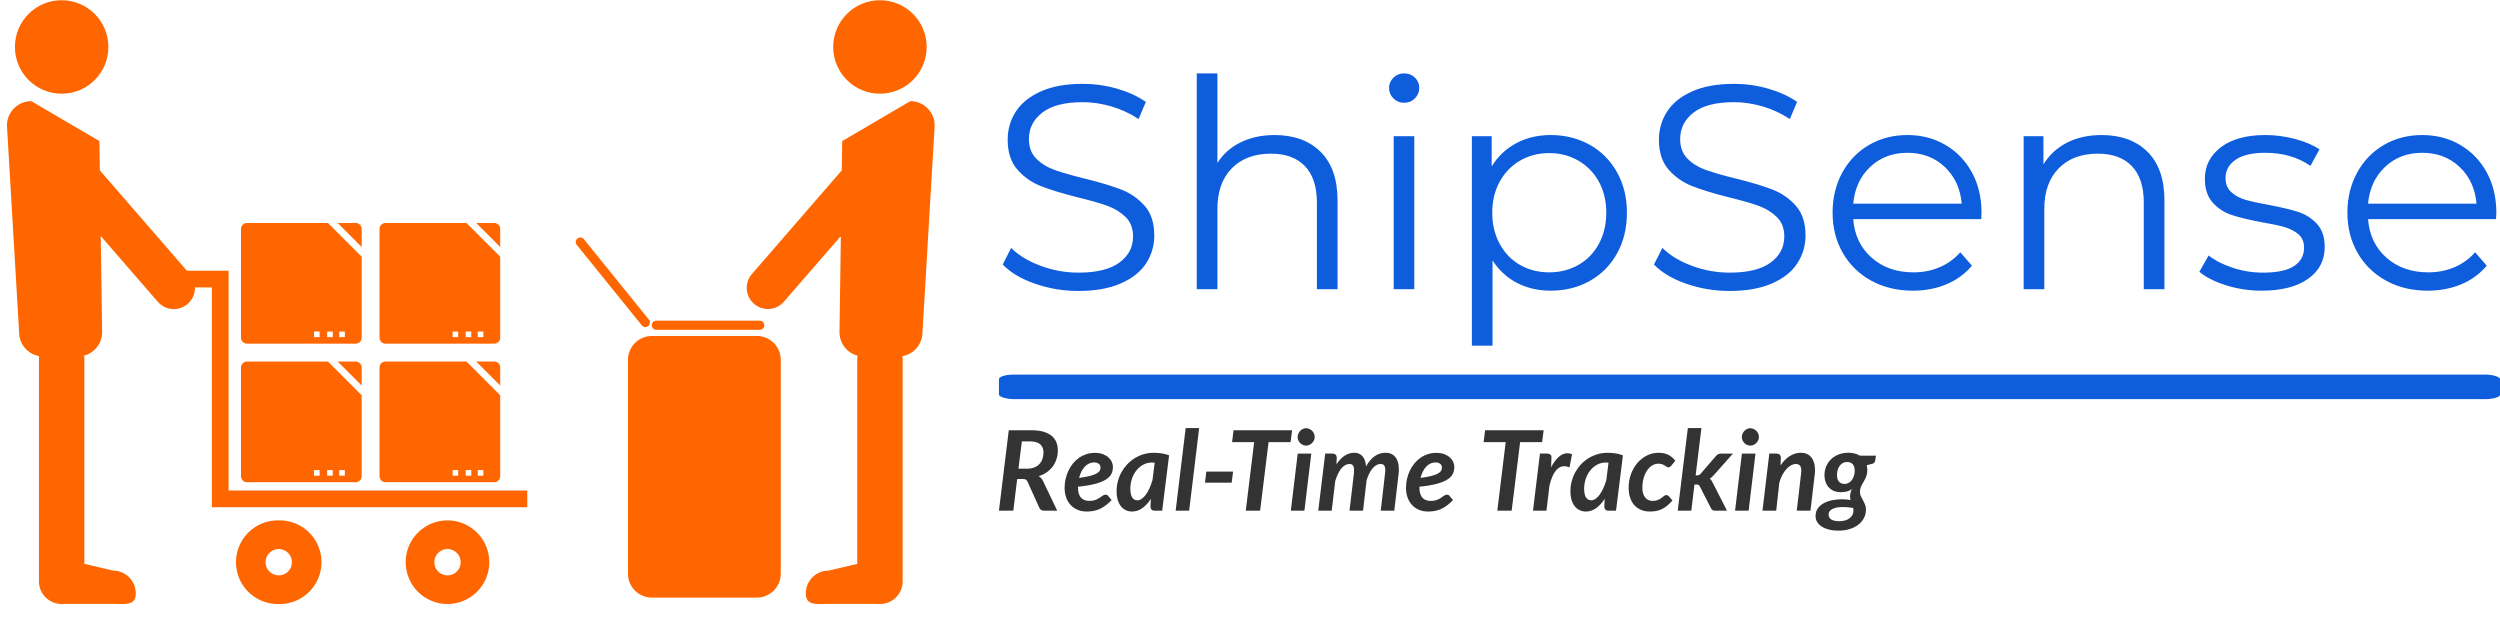 <svg xmlns="http://www.w3.org/2000/svg" version="1.1" xmlns:xlink="http://www.w3.org/1999/xlink" xmlns:svgjs="http://svgjs.dev/svgjs" width="1500" height="382" viewBox="0 0 1500 382"><g transform="matrix(1,0,0,1,2.118,-1.41)"><svg viewBox="0 0 396 101" data-background-color="#ffffff" preserveAspectRatio="xMidYMid meet" height="382" width="1500" xmlns="http://www.w3.org/2000/svg" xmlns:xlink="http://www.w3.org/1999/xlink"><g id="tight-bounds" transform="matrix(1,0,0,1,0.24,0.373)"><svg viewBox="0 0 395.52 95.82" height="95.82" width="395.52"><g><svg viewBox="0 0 660.171 159.936" height="95.82" width="395.52"><g transform="matrix(1,0,0,1,262.673,19.429)"><svg viewBox="0 0 397.498 121.078" height="121.078" width="397.498"><g id="textblocktransform"><svg viewBox="0 0 397.498 121.078" height="121.078" width="397.498" id="textblock"><g><rect width="397.498" height="6.502" x="0" y="79.754" fill="#0e5ddd" opacity="1" stroke-width="0" stroke="transparent" fill-opacity="1" class="rect-yte-0" data-fill-palette-color="primary" rx="1%" id="yte-0" data-palette-color="#0e5ddd"></rect></g><g transform="matrix(1,0,0,1,0.989,0)"><svg viewBox="0 0 395.52 72.095" height="72.095" width="395.52"><g transform="matrix(1,0,0,1,0,0)"><svg width="395.52" viewBox="2.35 -37.1 256.73 46.8" height="72.095" data-palette-color="#0e5ddd"><path d="M15.35 0.3Q11.45 0.3 7.88-0.95 4.3-2.2 2.35-4.25L2.35-4.25 3.8-7.1Q5.7-5.2 8.85-4.03 12-2.85 15.35-2.85L15.35-2.85Q20.05-2.85 22.4-4.58 24.75-6.3 24.75-9.05L24.75-9.05Q24.75-11.15 23.48-12.4 22.2-13.65 20.35-14.33 18.5-15 15.2-15.8L15.2-15.8Q11.25-16.8 8.9-17.73 6.55-18.65 4.88-20.55 3.2-22.45 3.2-25.7L3.2-25.7Q3.2-28.35 4.6-30.53 6-32.7 8.9-34 11.8-35.3 16.1-35.3L16.1-35.3Q19.1-35.3 21.98-34.48 24.85-33.65 26.95-32.2L26.95-32.2 25.7-29.25Q23.5-30.7 21-31.43 18.5-32.15 16.1-32.15L16.1-32.15Q11.5-32.15 9.18-30.38 6.85-28.6 6.85-25.8L6.85-25.8Q6.85-23.7 8.13-22.43 9.4-21.15 11.33-20.48 13.25-19.8 16.5-19L16.5-19Q20.35-18.05 22.73-17.13 25.1-16.2 26.75-14.33 28.4-12.45 28.4-9.25L28.4-9.25Q28.4-6.6 26.98-4.42 25.55-2.25 22.6-0.98 19.65 0.3 15.35 0.3L15.35 0.3ZM49.1-26.5Q54.05-26.5 56.97-23.63 59.9-20.75 59.9-15.25L59.9-15.25 59.9 0 56.35 0 56.35-14.9Q56.35-19 54.3-21.15 52.25-23.3 48.45-23.3L48.45-23.3Q44.2-23.3 41.72-20.78 39.25-18.25 39.25-13.8L39.25-13.8 39.25 0 35.7 0 35.7-37.1 39.25-37.1 39.25-21.7Q40.7-24 43.25-25.25 45.8-26.5 49.1-26.5L49.1-26.5ZM69.55 0L69.55-26.3 73.09-26.3 73.09 0 69.55 0ZM71.34-32.05Q70.25-32.05 69.5-32.8 68.75-33.55 68.75-34.6L68.75-34.6Q68.75-35.6 69.5-36.35 70.25-37.1 71.34-37.1L71.34-37.1Q72.44-37.1 73.19-36.38 73.94-35.65 73.94-34.65L73.94-34.65Q73.94-33.55 73.19-32.8 72.44-32.05 71.34-32.05L71.34-32.05ZM96.54-26.5Q100.24-26.5 103.24-24.83 106.24-23.15 107.94-20.1 109.64-17.05 109.64-13.15L109.64-13.15Q109.64-9.2 107.94-6.15 106.24-3.1 103.27-1.43 100.29 0.25 96.54 0.25L96.54 0.25Q93.34 0.25 90.77-1.07 88.19-2.4 86.54-4.95L86.54-4.95 86.54 9.7 82.99 9.7 82.99-26.3 86.39-26.3 86.39-21.1Q87.99-23.7 90.62-25.1 93.24-26.5 96.54-26.5L96.54-26.5ZM96.29-2.9Q99.04-2.9 101.29-4.17 103.54-5.45 104.82-7.8 106.09-10.15 106.09-13.15L106.09-13.15Q106.09-16.15 104.82-18.48 103.54-20.8 101.29-22.1 99.04-23.4 96.29-23.4L96.29-23.4Q93.49-23.4 91.27-22.1 89.04-20.8 87.77-18.48 86.49-16.15 86.49-13.15L86.49-13.15Q86.49-10.15 87.77-7.8 89.04-5.45 91.27-4.17 93.49-2.9 96.29-2.9L96.29-2.9ZM127.29 0.3Q123.39 0.3 119.81-0.95 116.24-2.2 114.29-4.25L114.29-4.25 115.74-7.1Q117.64-5.2 120.79-4.03 123.94-2.85 127.29-2.85L127.29-2.85Q131.99-2.85 134.34-4.58 136.69-6.3 136.69-9.05L136.69-9.05Q136.69-11.15 135.41-12.4 134.14-13.65 132.29-14.33 130.44-15 127.14-15.8L127.14-15.8Q123.19-16.8 120.84-17.73 118.49-18.65 116.81-20.55 115.14-22.45 115.14-25.7L115.14-25.7Q115.14-28.35 116.54-30.53 117.94-32.7 120.84-34 123.74-35.3 128.04-35.3L128.04-35.3Q131.04-35.3 133.91-34.48 136.79-33.65 138.89-32.2L138.89-32.2 137.64-29.25Q135.44-30.7 132.94-31.43 130.44-32.15 128.04-32.15L128.04-32.15Q123.44-32.15 121.11-30.38 118.79-28.6 118.79-25.8L118.79-25.8Q118.79-23.7 120.06-22.43 121.34-21.15 123.27-20.48 125.19-19.8 128.44-19L128.44-19Q132.29-18.05 134.66-17.13 137.04-16.2 138.69-14.33 140.34-12.45 140.34-9.25L140.34-9.25Q140.34-6.6 138.91-4.42 137.49-2.25 134.54-0.98 131.59 0.3 127.29 0.3L127.29 0.3ZM170.59-13.15L170.54-12.05 148.54-12.05Q148.84-7.95 151.69-5.43 154.54-2.9 158.89-2.9L158.89-2.9Q161.34-2.9 163.39-3.78 165.44-4.65 166.94-6.35L166.94-6.35 168.94-4.05Q167.19-1.95 164.56-0.85 161.94 0.25 158.79 0.25L158.79 0.25Q154.74 0.25 151.61-1.48 148.49-3.2 146.74-6.25 144.99-9.3 144.99-13.15L144.99-13.15Q144.99-17 146.66-20.05 148.34-23.1 151.26-24.8 154.19-26.5 157.84-26.5L157.84-26.5Q161.49-26.5 164.39-24.8 167.29-23.1 168.94-20.08 170.59-17.05 170.59-13.15L170.59-13.15ZM157.84-23.45Q154.04-23.45 151.46-21.03 148.89-18.6 148.54-14.7L148.54-14.7 167.19-14.7Q166.84-18.6 164.26-21.03 161.69-23.45 157.84-23.45L157.84-23.45ZM191.23-26.5Q196.19-26.5 199.11-23.63 202.03-20.75 202.03-15.25L202.03-15.25 202.03 0 198.48 0 198.48-14.9Q198.48-19 196.44-21.15 194.38-23.3 190.58-23.3L190.58-23.3Q186.33-23.3 183.86-20.78 181.38-18.25 181.38-13.8L181.38-13.8 181.38 0 177.83 0 177.83-26.3 181.23-26.3 181.23-21.45Q182.69-23.85 185.26-25.18 187.83-26.5 191.23-26.5L191.23-26.5ZM218.73 0.25Q215.53 0.25 212.61-0.68 209.68-1.6 208.03-3L208.03-3 209.63-5.8Q211.28-4.5 213.78-3.68 216.28-2.85 218.98-2.85L218.98-2.85Q222.58-2.85 224.31-3.98 226.03-5.1 226.03-7.15L226.03-7.15Q226.03-8.6 225.08-9.43 224.13-10.25 222.68-10.68 221.23-11.1 218.83-11.5L218.83-11.5Q215.63-12.1 213.68-12.73 211.73-13.35 210.36-14.85 208.98-16.35 208.98-19L208.98-19Q208.98-22.3 211.73-24.4 214.48-26.5 219.38-26.5L219.38-26.5Q221.93-26.5 224.48-25.83 227.03-25.15 228.68-24.05L228.68-24.05 227.13-21.2Q223.88-23.45 219.38-23.45L219.38-23.45Q215.98-23.45 214.26-22.25 212.53-21.05 212.53-19.1L212.53-19.1Q212.53-17.6 213.51-16.7 214.48-15.8 215.93-15.38 217.38-14.95 219.93-14.5L219.93-14.5Q223.08-13.9 224.98-13.3 226.88-12.7 228.23-11.25 229.58-9.8 229.58-7.25L229.58-7.25Q229.58-3.8 226.71-1.78 223.83 0.25 218.73 0.25L218.73 0.25ZM259.08-13.15L259.03-12.05 237.03-12.05Q237.33-7.95 240.18-5.43 243.03-2.9 247.38-2.9L247.38-2.9Q249.83-2.9 251.88-3.78 253.93-4.65 255.43-6.35L255.43-6.35 257.43-4.05Q255.68-1.95 253.06-0.85 250.43 0.25 247.28 0.25L247.28 0.25Q243.23 0.25 240.11-1.48 236.98-3.2 235.23-6.25 233.48-9.3 233.48-13.15L233.48-13.15Q233.48-17 235.16-20.05 236.83-23.1 239.75-24.8 242.68-26.5 246.33-26.5L246.33-26.5Q249.98-26.5 252.88-24.8 255.78-23.1 257.43-20.08 259.08-17.05 259.08-13.15L259.08-13.15ZM246.33-23.45Q242.53-23.45 239.96-21.03 237.38-18.6 237.03-14.7L237.03-14.7 255.68-14.7Q255.33-18.6 252.75-21.03 250.18-23.45 246.33-23.45L246.33-23.45Z" opacity="1" transform="matrix(1,0,0,1,0,0)" fill="#0e5ddd" class="wordmark-text-0" data-fill-palette-color="primary" id="text-0"></path></svg></g></svg></g><g transform="matrix(1,0,0,1,0,93.914)"><svg viewBox="0 0 232.21 27.164" height="27.164" width="232.21"><g transform="matrix(1,0,0,1,0,0)"><svg width="232.21" viewBox="1.93 -37.15 394.25 46.12" height="27.164" data-palette-color="#333333"><path d="M12.68-14.25L10.13-14.25 8.38 0 1.93 0 6.35-36.15 16.63-36.15Q19.75-36.15 21.98-35.49 24.2-34.83 25.63-33.64 27.05-32.45 27.73-30.8 28.4-29.15 28.4-27.18L28.4-27.18Q28.4-25.08 27.81-23.24 27.23-21.4 26.13-19.9 25.03-18.4 23.43-17.28 21.83-16.15 19.8-15.53L19.8-15.53Q20.38-15.18 20.85-14.68 21.33-14.18 21.68-13.48L21.68-13.48 28.13 0 22.3 0Q21.48 0 20.91-0.34 20.35-0.68 20.08-1.3L20.08-1.3 14.78-13.03Q14.48-13.68 14.04-13.96 13.6-14.25 12.68-14.25L12.68-14.25ZM16.03-31.15L12.23-31.15 10.7-18.88 14.45-18.88Q16.4-18.88 17.81-19.44 19.23-20 20.14-20.99 21.05-21.98 21.5-23.3 21.95-24.63 21.95-26.15L21.95-26.15Q21.95-28.5 20.5-29.83 19.05-31.15 16.03-31.15L16.03-31.15ZM53.17-19.7L53.17-19.7Q53.17-17.98 52.48-16.55 51.8-15.13 50.02-14 48.25-12.88 45.21-12.06 42.17-11.25 37.47-10.78L37.47-10.78 37.47-10.45Q37.47-4.4 42.6-4.4L42.6-4.4Q43.7-4.4 44.55-4.61 45.4-4.83 46.03-5.13 46.67-5.43 47.19-5.8 47.7-6.18 48.14-6.48 48.57-6.78 49-6.99 49.42-7.2 49.92-7.2L49.92-7.2Q50.22-7.2 50.52-7.06 50.82-6.93 51.02-6.65L51.02-6.65 52.6-4.75Q51.27-3.43 50-2.45 48.72-1.48 47.4-0.85 46.07-0.23 44.6 0.08 43.12 0.38 41.37 0.38L41.37 0.38Q39.12 0.38 37.3-0.39 35.47-1.15 34.17-2.54 32.87-3.93 32.16-5.89 31.45-7.85 31.45-10.28L31.45-10.28Q31.45-12.3 31.89-14.25 32.32-16.2 33.15-17.95 33.97-19.7 35.17-21.18 36.37-22.65 37.88-23.73 39.4-24.8 41.21-25.4 43.02-26 45.1-26L45.1-26Q47.12-26 48.64-25.43 50.15-24.85 51.16-23.94 52.17-23.03 52.67-21.9 53.17-20.78 53.17-19.7ZM44.75-21.7L44.75-21.7Q43.5-21.7 42.42-21.19 41.35-20.68 40.48-19.75 39.62-18.82 38.98-17.54 38.35-16.25 37.97-14.73L37.97-14.73Q41.07-15.15 42.96-15.65 44.85-16.15 45.89-16.75 46.92-17.35 47.26-18.03 47.6-18.7 47.6-19.48L47.6-19.48Q47.6-19.85 47.44-20.25 47.27-20.65 46.94-20.96 46.6-21.28 46.06-21.49 45.52-21.7 44.75-21.7ZM78.42-24.88L75.32 0 72.07 0Q70.95 0 70.5-0.53 70.05-1.05 70.05-1.85L70.05-1.85 70.25-5.35Q68.55-2.7 66.42-1.16 64.3 0.38 61.75 0.38L61.75 0.38Q60.3 0.38 59.03-0.2 57.77-0.78 56.83-1.91 55.9-3.05 55.36-4.76 54.82-6.48 54.82-8.78L54.82-8.78Q54.82-11.08 55.4-13.25 55.97-15.43 57.03-17.34 58.1-19.25 59.6-20.85 61.1-22.45 62.96-23.6 64.82-24.75 66.98-25.39 69.15-26.03 71.55-26.03L71.55-26.03Q73.27-26.03 75.01-25.78 76.75-25.53 78.42-24.88L78.42-24.88ZM64.17-4.67L64.17-4.67Q65.2-4.67 66.18-5.38 67.17-6.08 68.05-7.31 68.92-8.55 69.67-10.23 70.42-11.9 70.97-13.83L70.97-13.83 71.95-21.58Q71.27-21.65 70.7-21.65L70.7-21.65Q68.62-21.65 66.84-20.7 65.07-19.75 63.77-18.14 62.47-16.53 61.73-14.39 61-12.25 61-9.88L61-9.88Q61-7.18 61.85-5.93 62.7-4.67 64.17-4.67ZM87.44 0L81.37 0 85.87-37.15 91.94-37.15 87.44 0ZM94.56-12.6L95.17-17.57 107.19-17.57 106.56-12.6 94.56-12.6ZM107.39-36.15L133.71-36.15 133.04-30.83 123.14-30.83 119.34 0 112.89 0 116.66-30.83 106.74-30.83 107.39-36.15ZM136.24-25.65L142.34-25.65 139.26 0 133.16 0 136.24-25.65ZM143.88-33.13L143.88-33.13Q143.88-32.33 143.55-31.63 143.21-30.93 142.67-30.4 142.13-29.88 141.44-29.56 140.74-29.25 139.99-29.25L139.99-29.25Q139.26-29.25 138.57-29.56 137.88-29.88 137.36-30.4 136.84-30.93 136.52-31.63 136.21-32.33 136.21-33.13L136.21-33.13Q136.21-33.93 136.53-34.65 136.86-35.38 137.38-35.91 137.91-36.45 138.6-36.76 139.28-37.08 140.01-37.08L140.01-37.08Q140.76-37.08 141.46-36.76 142.16-36.45 142.7-35.93 143.24-35.4 143.56-34.68 143.88-33.95 143.88-33.13ZM151.53 0L145.48 0 148.61-25.68 151.73-25.68Q152.68-25.68 153.23-25.23 153.78-24.78 153.78-23.8L153.78-23.8Q153.78-23.78 153.78-23.73 153.78-23.68 153.77-23.39 153.76-23.1 153.73-22.51 153.71-21.93 153.66-20.85L153.66-20.85Q155.38-23.48 157.41-24.76 159.43-26.05 161.63-26.05L161.63-26.05Q164.01-26.05 165.37-24.48 166.73-22.9 166.96-19.93L166.96-19.93Q168.76-23.08 170.94-24.56 173.13-26.05 175.71-26.05L175.71-26.05Q178.58-26.05 180.15-24.11 181.71-22.18 181.71-18.53L181.71-18.53Q181.71-18.03 181.68-17.46 181.66-16.9 181.58-16.32L181.58-16.32 179.66 0 173.56 0Q174.06-4.25 174.41-7.21 174.76-10.18 174.98-12.16 175.21-14.15 175.33-15.28 175.46-16.4 175.52-17.01 175.58-17.63 175.59-17.84 175.61-18.05 175.61-18.18L175.61-18.18Q175.61-19.68 175.11-20.34 174.61-21 173.48-21L173.48-21Q172.53-21 171.63-20.5 170.73-20 169.92-19.05 169.11-18.1 168.42-16.73 167.73-15.35 167.21-13.63L167.21-13.63 165.61 0 159.53 0 161.46-16.32Q161.51-16.85 161.55-17.31 161.58-17.78 161.58-18.18L161.58-18.18Q161.58-19.68 161.09-20.34 160.61-21 159.48-21L159.48-21Q158.51-21 157.58-20.48 156.66-19.95 155.84-18.96 155.03-17.98 154.34-16.56 153.66-15.15 153.13-13.4L153.13-13.4 151.53 0ZM206.66-19.7L206.66-19.7Q206.66-17.98 205.97-16.55 205.28-15.13 203.51-14 201.73-12.88 198.69-12.06 195.66-11.25 190.96-10.78L190.96-10.78 190.96-10.45Q190.96-4.4 196.08-4.4L196.08-4.4Q197.18-4.4 198.03-4.61 198.88-4.83 199.52-5.13 200.16-5.43 200.67-5.8 201.18-6.18 201.62-6.48 202.06-6.78 202.48-6.99 202.91-7.2 203.41-7.2L203.41-7.2Q203.71-7.2 204.01-7.06 204.31-6.93 204.51-6.65L204.51-6.65 206.08-4.75Q204.76-3.43 203.48-2.45 202.21-1.48 200.88-0.85 199.56-0.23 198.08 0.08 196.61 0.38 194.86 0.38L194.86 0.38Q192.61 0.38 190.78-0.39 188.96-1.15 187.66-2.54 186.36-3.93 185.64-5.89 184.93-7.85 184.93-10.28L184.93-10.28Q184.93-12.3 185.37-14.25 185.81-16.2 186.63-17.95 187.46-19.7 188.66-21.18 189.86-22.65 191.37-23.73 192.88-24.8 194.69-25.4 196.51-26 198.58-26L198.58-26Q200.61-26 202.12-25.43 203.63-24.85 204.64-23.94 205.66-23.03 206.16-21.9 206.66-20.78 206.66-19.7ZM198.23-21.7L198.23-21.7Q196.98-21.7 195.91-21.19 194.83-20.68 193.97-19.75 193.11-18.82 192.47-17.54 191.83-16.25 191.46-14.73L191.46-14.73Q194.56-15.15 196.44-15.65 198.33-16.15 199.37-16.75 200.41-17.35 200.74-18.03 201.08-18.7 201.08-19.48L201.08-19.48Q201.08-19.85 200.92-20.25 200.76-20.65 200.42-20.96 200.08-21.28 199.54-21.49 199.01-21.7 198.23-21.7ZM220.48-36.15L246.8-36.15 246.13-30.83 236.23-30.83 232.43 0 225.98 0 229.75-30.83 219.83-30.83 220.48-36.15ZM248.07 0L242.02 0 245.15-25.68 248.27-25.68Q249.17-25.68 249.75-25.28 250.32-24.88 250.32-24L250.32-24Q250.32-24 250.32-23.91 250.32-23.83 250.3-23.4 250.27-22.98 250.25-22.06 250.22-21.15 250.15-19.5L250.15-19.5Q251.72-22.53 253.6-24.18 255.47-25.83 257.5-25.83L257.5-25.83Q258.52-25.83 259.57-25.38L259.57-25.38 258.45-19.48Q257.2-20 256.07-20L256.07-20Q253.85-20 252.17-17.88 250.5-15.75 249.42-11.23L249.42-11.23 248.07 0ZM282.45-24.88L279.35 0 276.1 0Q274.97 0 274.52-0.53 274.07-1.05 274.07-1.85L274.07-1.85 274.27-5.35Q272.57-2.7 270.45-1.16 268.32 0.38 265.77 0.38L265.77 0.38Q264.32 0.38 263.06-0.2 261.8-0.78 260.86-1.91 259.92-3.05 259.38-4.76 258.85-6.48 258.85-8.78L258.85-8.78Q258.85-11.08 259.42-13.25 260-15.43 261.06-17.34 262.12-19.25 263.62-20.85 265.12-22.45 266.98-23.6 268.85-24.75 271.01-25.39 273.17-26.03 275.57-26.03L275.57-26.03Q277.3-26.03 279.03-25.78 280.77-25.53 282.45-24.88L282.45-24.88ZM268.2-4.67L268.2-4.67Q269.22-4.67 270.21-5.38 271.2-6.08 272.07-7.31 272.95-8.55 273.7-10.23 274.45-11.9 275-13.83L275-13.83 275.97-21.58Q275.3-21.65 274.72-21.65L274.72-21.65Q272.65-21.65 270.87-20.7 269.1-19.75 267.8-18.14 266.5-16.53 265.76-14.39 265.02-12.25 265.02-9.88L265.02-9.88Q265.02-7.18 265.87-5.93 266.72-4.67 268.2-4.67ZM304.72-4.55L304.72-4.55Q303.44-3.15 302.28-2.2 301.12-1.25 299.92-0.68 298.72-0.1 297.39 0.14 296.07 0.38 294.49 0.38L294.49 0.38Q292.27 0.38 290.51-0.39 288.74-1.15 287.52-2.55 286.29-3.95 285.66-5.93 285.02-7.9 285.02-10.33L285.02-10.33Q285.02-13.45 286.02-16.29 287.02-19.13 288.82-21.29 290.62-23.45 293.09-24.74 295.57-26.03 298.49-26.03L298.49-26.03Q301.04-26.03 302.83-25.13 304.62-24.23 306.02-22.43L306.02-22.43 304.04-20.08Q303.82-19.85 303.53-19.66 303.24-19.48 302.89-19.48L302.89-19.48Q302.47-19.48 302.12-19.74 301.77-20 301.31-20.3 300.84-20.6 300.16-20.86 299.47-21.13 298.37-21.13L298.37-21.13Q296.94-21.13 295.64-20.35 294.34-19.58 293.36-18.15 292.37-16.73 291.78-14.73 291.19-12.73 291.19-10.3L291.19-10.3Q291.19-7.48 292.44-5.94 293.69-4.4 295.82-4.4L295.82-4.4Q297.24-4.4 298.18-4.81 299.12-5.23 299.77-5.71 300.42-6.2 300.93-6.61 301.44-7.03 302.04-7.03L302.04-7.03Q302.34-7.03 302.63-6.86 302.92-6.7 303.14-6.45L303.14-6.45 304.72-4.55ZM311.64-37.15L317.74-37.15 315.14-15.88 315.77-15.88Q316.34-15.88 316.7-16.05 317.06-16.23 317.47-16.7L317.47-16.7 324.27-24.58Q324.72-25.08 325.19-25.36 325.67-25.65 326.39-25.65L326.39-25.65 331.89-25.65 323.44-16.13Q322.97-15.6 322.49-15.16 322.02-14.73 321.49-14.4L321.49-14.4Q321.97-14.05 322.28-13.54 322.59-13.03 322.89-12.45L322.89-12.45 329.24 0 323.89 0Q323.22 0 322.78-0.25 322.34-0.5 322.04-1.1L322.04-1.1 317.06-10.83Q316.77-11.4 316.45-11.58 316.14-11.75 315.44-11.75L315.44-11.75 314.62-11.75 313.19 0 307.09 0 311.64-37.15ZM335.94-25.65L342.04-25.65 338.96 0 332.86 0 335.94-25.65ZM343.59-33.13L343.59-33.13Q343.59-32.33 343.25-31.63 342.91-30.93 342.38-30.4 341.84-29.88 341.14-29.56 340.44-29.25 339.69-29.25L339.69-29.25Q338.96-29.25 338.28-29.56 337.59-29.88 337.06-30.4 336.54-30.93 336.23-31.63 335.91-32.33 335.91-33.13L335.91-33.13Q335.91-33.93 336.24-34.65 336.56-35.38 337.09-35.91 337.61-36.45 338.3-36.76 338.99-37.08 339.71-37.08L339.71-37.08Q340.46-37.08 341.16-36.76 341.86-36.45 342.4-35.93 342.94-35.4 343.26-34.68 343.59-33.95 343.59-33.13ZM351.36 0L345.19 0 348.26-25.68 351.41-25.68Q352.39-25.68 352.92-25.2 353.46-24.73 353.46-23.68L353.46-23.68 353.29-20.35Q355.24-23.23 357.61-24.64 359.99-26.05 362.51-26.05L362.51-26.05Q363.94-26.05 365.1-25.54 366.26-25.03 367.09-24.04 367.91-23.05 368.36-21.61 368.81-20.18 368.81-18.3L368.81-18.3Q368.81-17.82 368.77-17.34 368.74-16.85 368.69-16.32L368.69-16.32 366.76 0 360.59 0Q361.09-4.23 361.44-7.16 361.79-10.1 362.01-12.05 362.24-14 362.36-15.11 362.49-16.23 362.55-16.8 362.61-17.38 362.62-17.56 362.64-17.75 362.64-17.88L362.64-17.88Q362.64-19.53 362.04-20.26 361.44-21 360.16-21L360.16-21Q359.14-21 358.04-20.4 356.94-19.8 355.94-18.7 354.94-17.6 354.11-16.05 353.29-14.5 352.76-12.6L352.76-12.6 351.36 0ZM392.31-18.23L392.31-18.23Q392.31-17.07 392.06-16.16 391.81-15.25 391.45-14.48 391.08-13.7 390.66-13.01 390.23-12.33 389.86-11.61 389.48-10.9 389.25-10.11 389.01-9.33 389.01-8.38L389.01-8.38Q389.01-7.35 389.43-6.49 389.86-5.63 390.36-4.73 390.86-3.83 391.28-2.8 391.71-1.78 391.71-0.43L391.71-0.43Q391.71 1.48 390.86 3.19 390.01 4.9 388.41 6.19 386.81 7.48 384.51 8.22 382.21 8.97 379.31 8.97L379.31 8.97Q376.93 8.97 375.05 8.49 373.16 8 371.82 7.13 370.48 6.25 369.77 5.06 369.06 3.88 369.06 2.45L369.06 2.45Q369.06 0.33 370.13-1.13 371.21-2.58 372.91-3.46 374.61-4.35 376.72-4.74 378.83-5.13 380.93-5.13L380.93-5.13Q381.96-5.13 382.93-5.04 383.91-4.95 384.78-4.8L384.78-4.8Q384.68-5.2 384.62-5.6 384.56-6 384.56-6.45L384.56-6.45Q384.56-7.9 385.36-9.65L385.36-9.65Q384.41-9 383.21-8.65 382.01-8.3 380.31-8.3L380.31-8.3Q378.86-8.3 377.55-8.78 376.23-9.25 375.23-10.23 374.23-11.2 373.65-12.66 373.06-14.13 373.06-16.07L373.06-16.07Q373.06-17.95 373.76-19.74 374.46-21.53 375.83-22.94 377.21-24.35 379.23-25.2 381.26-26.05 383.93-26.05L383.93-26.05Q385.36-26.05 386.65-25.71 387.93-25.38 389.01-24.73L389.01-24.73 396.18-24.73 395.91-22.73Q395.81-22.13 395.52-21.7 395.23-21.28 394.68-21.13L394.68-21.13 392.06-20.43Q392.18-19.93 392.25-19.38 392.31-18.82 392.31-18.23ZM382.06-12.03L382.06-12.03Q383.18-12.03 384.03-12.55 384.88-13.08 385.47-13.93 386.06-14.78 386.36-15.84 386.66-16.9 386.66-18L386.66-18Q386.66-19.88 385.78-20.88 384.91-21.88 383.23-21.88L383.23-21.88Q382.11-21.88 381.26-21.39 380.41-20.9 379.83-20.09 379.26-19.28 378.97-18.23 378.68-17.18 378.68-16.05L378.68-16.05Q378.68-14.13 379.55-13.08 380.41-12.03 382.06-12.03ZM386.08 0.1L386.08 0.1Q386.08-0.25 386.05-0.59 386.01-0.93 385.96-1.23L385.96-1.23Q384.61-1.45 383.47-1.55 382.33-1.65 381.33-1.65L381.33-1.65Q379.63-1.65 378.42-1.38 377.21-1.1 376.42-0.65 375.63-0.2 375.27 0.4 374.91 1 374.91 1.68L374.91 1.68Q374.91 3.18 376.11 3.95 377.31 4.73 379.81 4.73L379.81 4.73Q381.21 4.73 382.36 4.38 383.51 4.03 384.33 3.4 385.16 2.78 385.62 1.93 386.08 1.07 386.08 0.1Z" opacity="1" transform="matrix(1,0,0,1,0,0)" fill="#333333" class="slogan-text-1" data-fill-palette-color="secondary" id="text-1"></path></svg></g></svg></g></svg></g></svg></g><g><svg viewBox="0 0 245.654 159.936" height="159.936" width="245.654"><g><svg xmlns="http://www.w3.org/2000/svg" xmlns:xlink="http://www.w3.org/1999/xlink" version="1.1" x="0" y="0" viewBox="6 26.123 89.321 58.154" enable-background="new 0 0 100 100" xml:space="preserve" height="159.936" width="245.654" class="icon-icon-0" data-fill-palette-color="accent" id="icon-0"><g fill="#ff6600" data-fill-palette-color="accent"><path d="M6 38.208L7.172 58.104C7.172 59.259 8.006 60.216 9.104 60.412A2 2 0 0 0 9.081 60.72V82.088A2.187 2.187 0 0 0 11.492 84.265H16.217C17.425 84.265 18.404 84.459 18.404 83.25A2.19 2.19 0 0 0 16.217 81.062L13.454 80.408V60.719C13.454 60.6 13.443 60.482 13.423 60.368A2.346 2.346 0 0 0 15.164 58.103L15.031 48.847 20.518 55.17A2.037 2.037 0 1 0 23.595 52.5L14.943 42.524 14.903 39.706 8.346 35.861A2.347 2.347 0 0 0 6 38.208" fill="#ff6600" data-fill-palette-color="accent"></path><circle cx="11.268" cy="30.645" r="4.5" fill="#ff6600" data-fill-palette-color="accent"></circle></g><g fill="#ff6600" data-fill-palette-color="accent"><path d="M68.521 57.877H78.478A0.439 0.439 0 0 0 78.478 56.999H68.521A0.439 0.439 0 0 0 68.521 57.877" fill="#ff6600" data-fill-palette-color="accent"></path><path d="M67.742 57.513A0.44 0.44 0 0 0 67.807 56.895L61.547 49.152A0.44 0.44 0 0 0 60.93 49.087 0.44 0.44 0 0 0 60.865 49.705L67.126 57.448A0.436 0.436 0 0 0 67.742 57.513" fill="#ff6600" data-fill-palette-color="accent"></path><path d="M78.199 58.471H68.095A2.304 2.304 0 0 0 65.792 60.776V81.354A2.304 2.304 0 0 0 68.095 83.659H78.199A2.304 2.304 0 0 0 80.503 81.354V60.775A2.304 2.304 0 0 0 78.199 58.471" fill="#ff6600" data-fill-palette-color="accent"></path><g fill="#ff6600" data-fill-palette-color="accent"><path d="M92.976 35.862L86.419 39.707 86.379 42.525 77.727 52.502A2.035 2.035 0 0 0 77.931 55.375 2.035 2.035 0 0 0 80.803 55.172L86.29 48.848 86.157 58.104C86.157 59.192 86.896 60.102 87.897 60.37 87.877 60.483 87.867 60.6 87.867 60.72V80.409L85.104 81.063C83.895 81.063 82.916 82.043 82.916 83.251S83.895 84.265 85.104 84.265H89.829A2.187 2.187 0 0 0 92.24 82.089V60.719C92.24 60.615 92.231 60.514 92.217 60.412A2.344 2.344 0 0 0 94.149 58.103L95.321 38.207A2.347 2.347 0 0 0 92.976 35.862" fill="#ff6600" data-fill-palette-color="accent"></path><circle cx="90.052" cy="30.645" r="4.5" fill="#ff6600" data-fill-palette-color="accent"></circle></g></g><g fill="#ff6600" data-fill-palette-color="accent"><g fill="#ff6600" data-fill-palette-color="accent"><path d="M39.572 47.591H37.844L40.154 49.9V48.172A0.58 0.58 0 0 0 39.572 47.591" fill="#ff6600" data-fill-palette-color="accent"></path><path d="M29.117 47.591A0.58 0.58 0 0 0 28.536 48.172V58.629A0.58 0.58 0 0 0 29.117 59.21H39.573C39.895 59.21 40.156 58.95 40.156 58.629V50.84L36.907 47.592zM36.104 58.579H35.565V58.042H36.104zM37.995 58.042H38.532V58.579H37.995zM37.371 58.579H36.833V58.042H37.371z" fill="#ff6600" data-fill-palette-color="accent"></path></g><g fill="#ff6600" data-fill-palette-color="accent"><path d="M52.91 47.592H51.183L53.491 49.9V48.172A0.58 0.58 0 0 0 52.91 47.592" fill="#ff6600" data-fill-palette-color="accent"></path><path d="M42.456 47.592A0.58 0.58 0 0 0 41.874 48.172V58.63C41.874 58.95 42.132 59.21 42.456 59.21H52.91A0.58 0.58 0 0 0 53.491 58.63V50.839L50.243 47.592zM49.444 58.579H48.906V58.042H49.444zM51.333 58.042H51.873V58.579H51.333zM50.708 58.579H50.171V58.042H50.708z" fill="#ff6600" data-fill-palette-color="accent"></path></g><g fill="#ff6600" data-fill-palette-color="accent"><path d="M39.572 60.931H37.844L40.154 63.239V61.511A0.58 0.58 0 0 0 39.572 60.931" fill="#ff6600" data-fill-palette-color="accent"></path><path d="M29.117 60.931A0.58 0.58 0 0 0 28.536 61.511V71.969C28.536 72.287 28.795 72.551 29.117 72.551H39.573A0.585 0.585 0 0 0 40.156 71.969V64.179L36.907 60.931zM36.104 71.921H35.565V71.383H36.104zM37.995 71.383H38.532V71.921H37.995zM37.371 71.921H36.833V71.383H37.371z" fill="#ff6600" data-fill-palette-color="accent"></path></g><g fill="#ff6600" data-fill-palette-color="accent"><path d="M52.91 60.931H51.183L53.491 63.239V61.511A0.58 0.58 0 0 0 52.91 60.931" fill="#ff6600" data-fill-palette-color="accent"></path><path d="M42.456 60.931A0.58 0.58 0 0 0 41.874 61.511V71.969C41.874 72.287 42.132 72.551 42.456 72.551H52.91A0.583 0.583 0 0 0 53.491 71.969V64.179L50.244 60.931zM49.444 71.921H48.906V71.383H49.444zM51.333 71.383H51.871V71.921H51.333zM50.708 71.921H50.171V71.383H50.708z" fill="#ff6600" data-fill-palette-color="accent"></path></g><polygon points="27.34,73.35 27.34,53.796 27.34,53.796 27.34,52.187 21.285,52.187 21.285,53.796 25.731,53.796 25.731,73.35    25.731,74.959 56.098,74.959 56.098,73.35  " fill="#ff6600" data-fill-palette-color="accent"></polygon><path d="M32.17 76.227A4.025 4.025 0 1 0 32.17 84.275 4.025 4.025 0 1 0 32.17 76.227M32.17 81.518A1.265 1.265 0 1 1 32.17 78.986 1.265 1.265 0 0 1 32.17 81.518" fill="#ff6600" data-fill-palette-color="accent"></path><path d="M48.415 76.227A4.02 4.02 0 0 0 44.392 80.25 4.023 4.023 0 0 0 48.415 84.275 4.023 4.023 0 1 0 48.415 76.227M48.415 81.518A1.266 1.266 0 1 1 48.42 78.986 1.266 1.266 0 0 1 48.415 81.518" fill="#ff6600" data-fill-palette-color="accent"></path></g></svg></g></svg></g></svg></g><defs></defs></svg><rect width="395.52" height="95.82" fill="none" stroke="none" visibility="hidden"></rect></g></svg></g></svg>